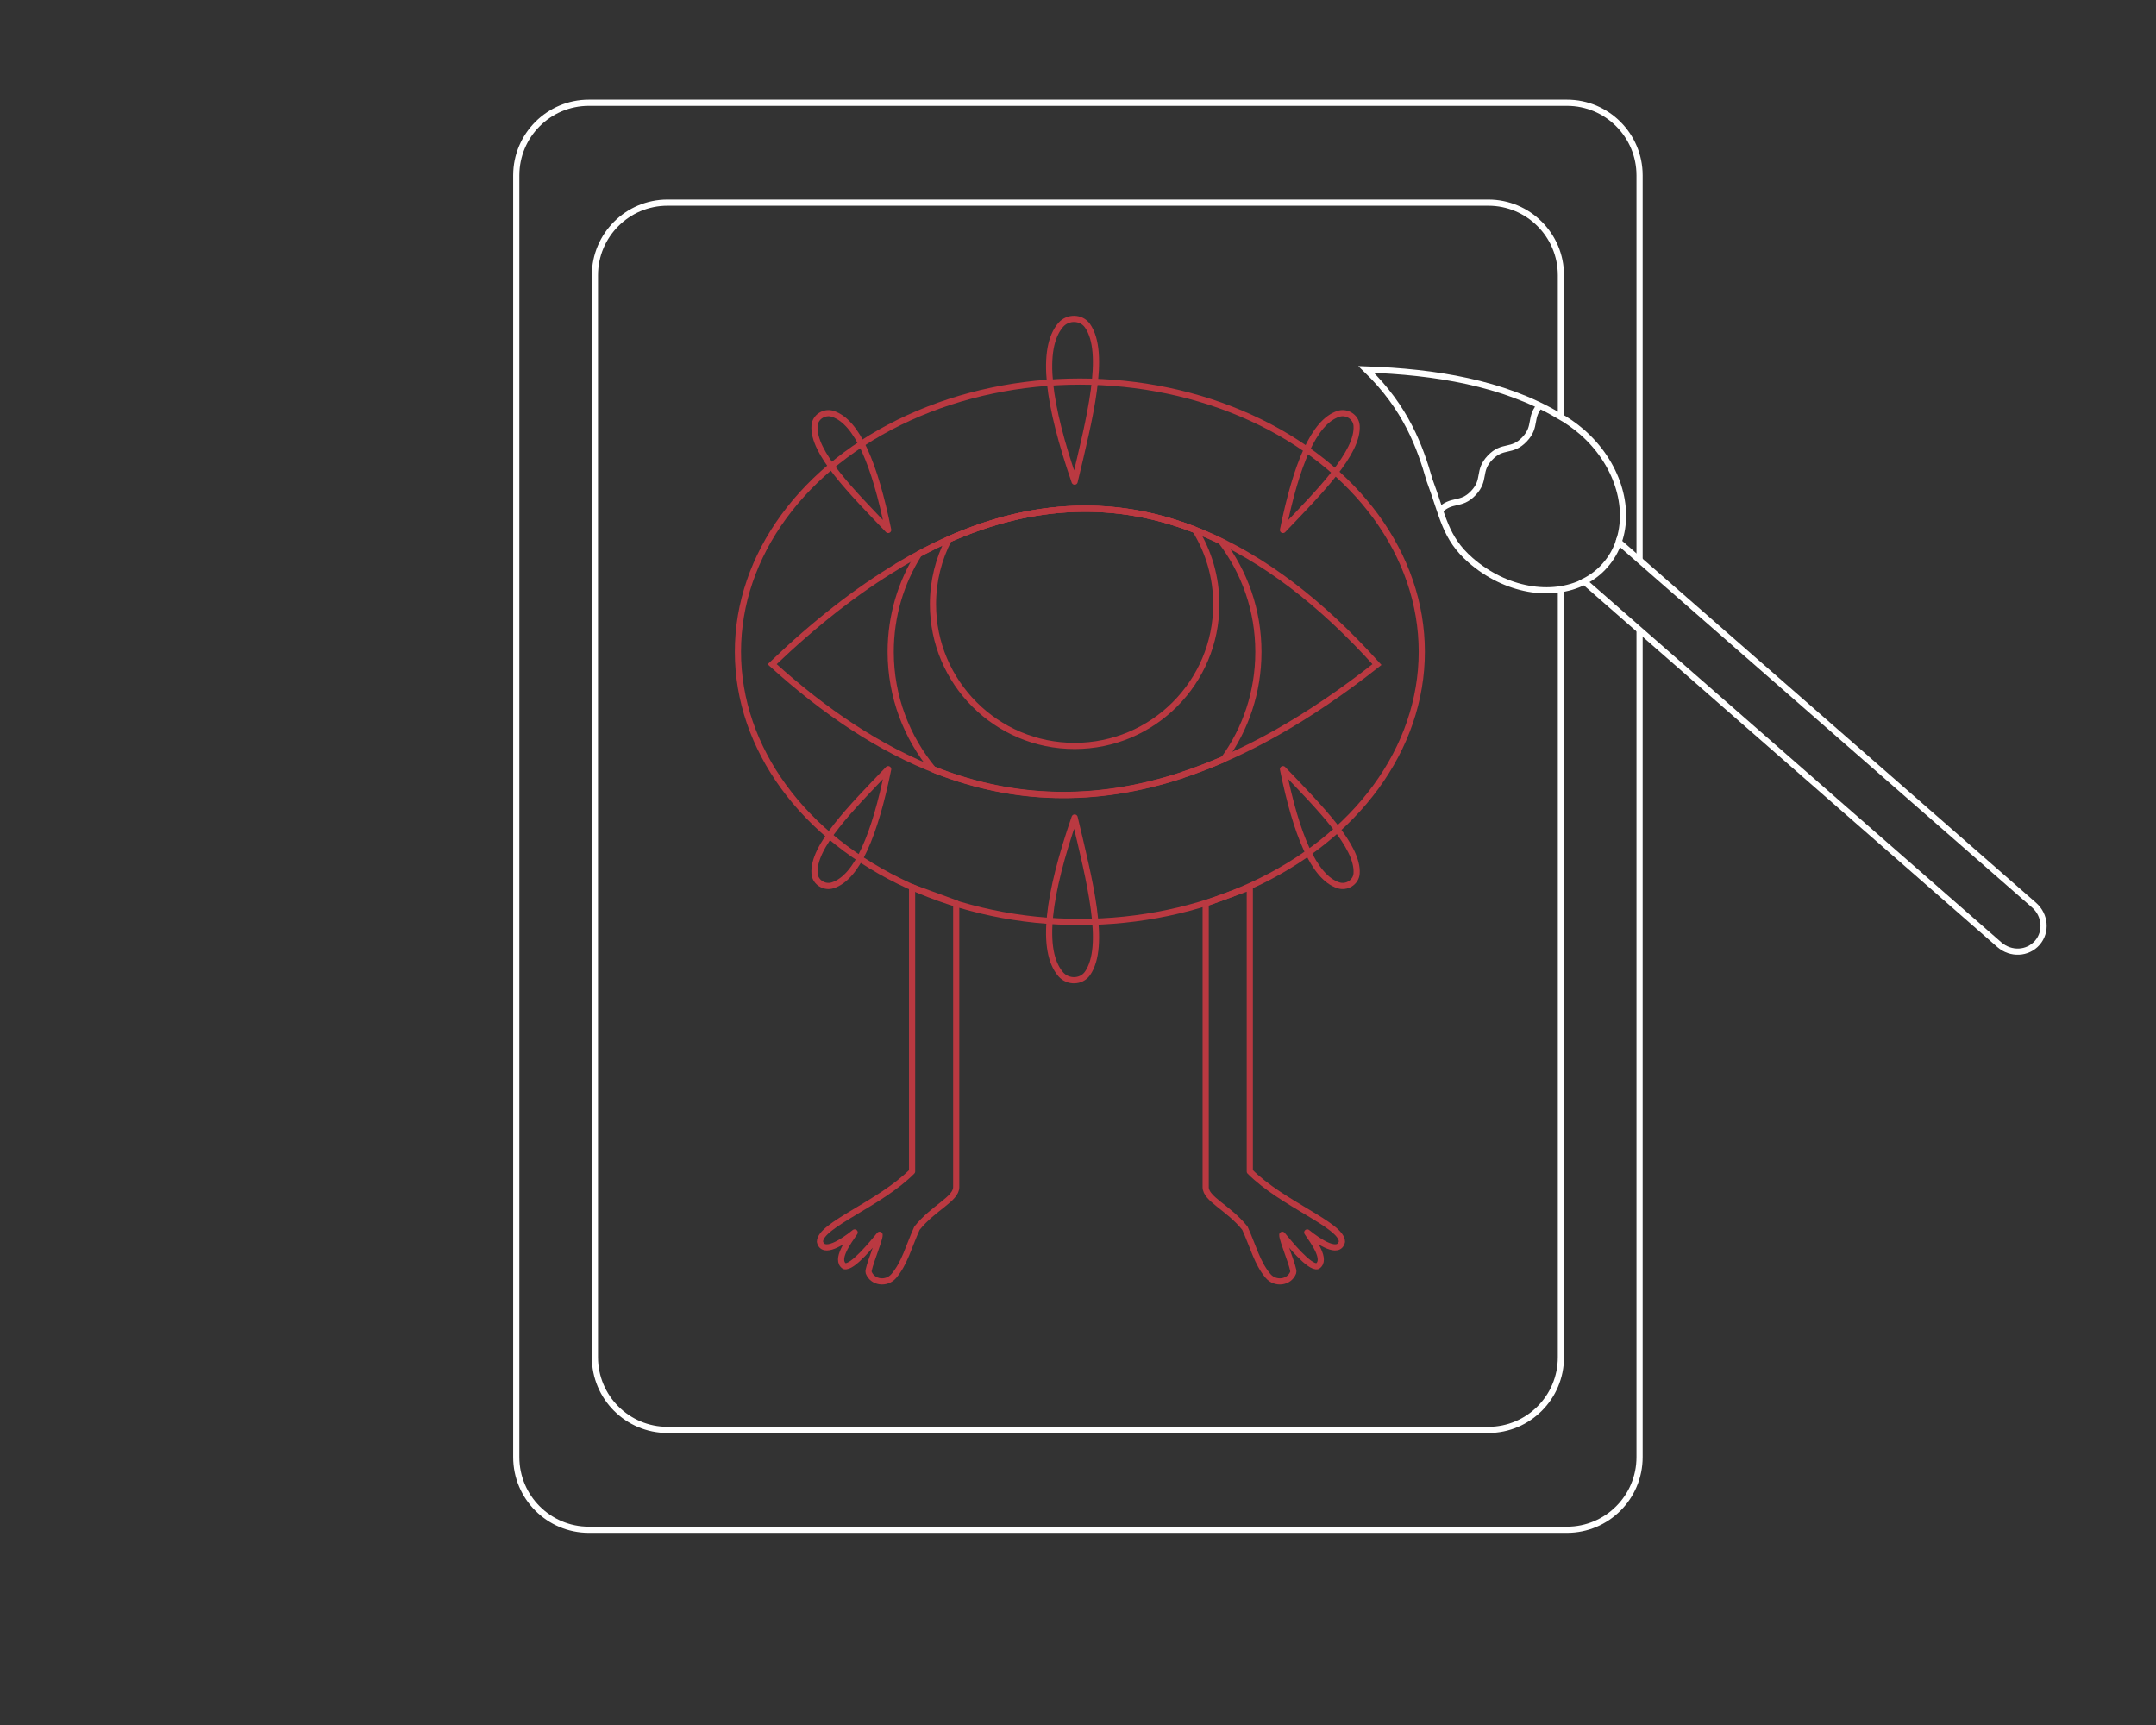 <?xml version="1.0" encoding="utf-8"?>
<!-- Generator: Adobe Illustrator 23.0.0, SVG Export Plug-In . SVG Version: 6.00 Build 0)  -->
<svg version="1.1" id="Calque_2" xmlns="http://www.w3.org/2000/svg" xmlns:xlink="http://www.w3.org/1999/xlink" x="0px" y="0px"
	 viewBox="0 0 1280 1024" style="enable-background:new 0 0 1280 1024;" xml:space="preserve">
<rect x="0" y="0" width="1280" height="1024" fill="#333333" stroke="none"/>
<style type="text/css">
	.st0{fill:none;stroke:#BA3941;stroke-width:3.667;stroke-linecap:round;stroke-linejoin:round;stroke-miterlimit:10;}
	.st1{fill:none;stroke:#BA3941;stroke-width:3.667;stroke-miterlimit:10;}
	.st2{fill:none;stroke:#BA3941;stroke-width:3.667;stroke-linejoin:bevel;stroke-miterlimit:10;}
	.st3{fill:none;stroke:#FFFFFF;stroke-width:3.667;stroke-miterlimit:10;}
</style>
<g id="projet_illu">
	<g id="logo_25_">
		<path class="st0" d="M541.5,526.7l0,168.7c-19.2,19.3-54.7,31.8-54.7,41.7c1.8,7.9,13.6,0.2,20.6-5.5c-3.8,5.6-11.7,16.2-6.1,20
			c4.8,1.4,17.3-14.3,20.9-18.6c0.3,2.7-7.3,20.3-6.5,22.3c2.3,6.2,10.7,7.2,15,2.1c6.5-7.7,8.7-17.3,13.7-28.3
			c9.8-12.3,23.4-17.3,23.3-24.5l0-168.3L541.5,526.7z"/>
		<path class="st0" d="M742,526.7l0,168.7c19.2,19.3,54.7,31.8,54.7,41.7c-1.8,7.9-13.6,0.2-20.6-5.5c3.8,5.6,11.7,16.2,6.1,20
			c-4.8,1.4-17.3-14.3-20.9-18.6c-0.3,2.7,7.3,20.3,6.5,22.3c-2.3,6.2-10.7,7.2-15,2.1c-6.5-7.7-8.7-17.3-13.7-28.3
			c-9.8-12.3-23.4-17.3-23.3-24.5l0-168.3L742,526.7z"/>
		<ellipse id="tete_32_" class="st1" cx="641.1" cy="386.9" rx="203" ry="160.4"/>
		<path id="fond_54_" class="st1" d="M817.5,394.5c-41.1,32.4-79.4,53.6-115.5,65.5l-0.1,0.1c-52.7,17.3-100.5,14.7-144.7-2.2h-0.1
			c-34.9-13.3-67.6-35.5-98.7-63.6c25.3-24.2,50.2-43.7,74.8-58.4v-0.1c10-6,20-11.2,30-15.6c51.1-22.6,100.7-24.2,148.8-4.7
			c1,0.4,2.1,0.9,3.1,1.3C750.1,331.6,784.2,357.5,817.5,394.5z"/>
		<path id="iris_32_" class="st1" d="M747.1,387c0,23.8-7.6,45.8-20.6,63.7c-8.3,3.6-16.4,6.7-24.5,9.4l-0.1,0.1
			c-52.7,17.3-100.5,14.7-144.7-2.2h-0.1c-1-0.4-2.1-0.8-3.1-1.3c-15.7-18.9-25.2-43.2-25.2-69.7c0-21.4,6.1-41.3,16.8-58.2
			c5.9-3.1,11.7-6,17.5-8.6c51.1-22.6,100.7-24.2,148.8-4.7c1,0.4,2.1,0.9,3.1,1.3c3.4,1.4,6.7,3,10.1,4.6v0.1
			C739,339.8,747.1,362.4,747.1,387z"/>
		<path id="pupille_32_" class="st2" d="M722.1,358.7c0,46.5-37.7,84.1-84.1,84.1c-46.4,0-84.1-37.6-84.1-84.1
			c0-13.9,3.4-26.9,9.3-38.4v-0.1h0.1c50.2-22.2,99-24.2,146.3-5.6C717.5,327.4,722.1,342.5,722.1,358.7z"/>
		<path class="st0" d="M638,485.3c-15.8,45.8-20.4,79-8.2,93.1c4.2,4.8,12.1,4.7,15.8-0.5C657,561.6,646.9,522.8,638,485.3z"/>
		<path class="st0" d="M761.7,456.6c7.9,38.8,18.3,64.1,32.8,68.9c4.9,1.7,10.5-1.7,10.9-6.9C806.6,502.5,783.5,479.4,761.7,456.6z"
			/>
		<path class="st0" d="M527.3,456.6c-7.9,38.8-18.3,64.1-32.8,68.9c-4.9,1.7-10.5-1.7-10.9-6.9C482.3,502.5,505.5,479.4,527.3,456.6
			z"/>
		<path class="st0" d="M638,285.9c-15.8-45.8-20.4-79-8.2-93.1c4.2-4.8,12.1-4.7,15.8,0.5C657,209.6,646.9,248.4,638,285.9z"/>
		<path class="st0" d="M761.7,314.6c7.9-38.8,18.3-64.1,32.8-68.9c4.9-1.7,10.5,1.7,10.9,6.9C806.6,268.6,783.5,291.8,761.7,314.6z"
			/>
		<path class="st0" d="M527.3,314.6c-7.9-38.8-18.3-64.1-32.8-68.9c-4.9-1.7-10.5,1.7-10.9,6.9C482.3,268.6,505.5,291.8,527.3,314.6
			z"/>
	</g>
	<path class="st3" d="M926.7,349.6v456.1c0,23.8-19.3,43.1-43.1,43.1H396.3c-23.8,0-43.1-19.3-43.1-43.1V163.4
		c0-23.8,19.3-43.1,43.1-43.1h487.3c23.8,0,43.1,19.3,43.1,43.1v84.1"/>
	<path class="st3" d="M973.4,373.9V865c0,23.8-19.3,43.1-43.1,43.1H349.6c-23.8,0-43.1-19.3-43.1-43.1V104.1
		c0-23.8,19.3-43.1,43.1-43.1h580.7c23.8,0,43.1,19.3,43.1,43.1v228.4"/>
	<g id="pinceau">
		<path class="st3" d="M961,321.7c7.2-20.5-0.9-47-21.7-65.2c-4.5-3.9-9.3-7.2-14.2-9.9c-32.7-19.3-73-25.9-114-27.3
			c23.8,23,32,46.2,37.6,65.7c8,21.4,9.1,34.2,24.3,47.5c20.8,18.2,48.2,22.7,67.6,12.8"/>
		<g>
			<path class="st3" d="M854.2,303.6c7.6-8,12.9-2.9,20.5-10.9c7.6-8,2.3-13,9.9-21c7.6-8,12.9-2.9,20.5-10.9c7.6-8,2.3-13,9.9-21"
				/>
		</g>
		<path class="st3" d="M961,321.7l246.6,215.6c6.7,5.9,7.6,15.9,1.9,22.4c-5.7,6.5-15.7,7-22.5,1.1L940.5,345.2
			c4.7-2.4,9-5.6,12.5-9.7C956.7,331.3,959.3,326.7,961,321.7z"/>
	</g>
</g>
</svg>
